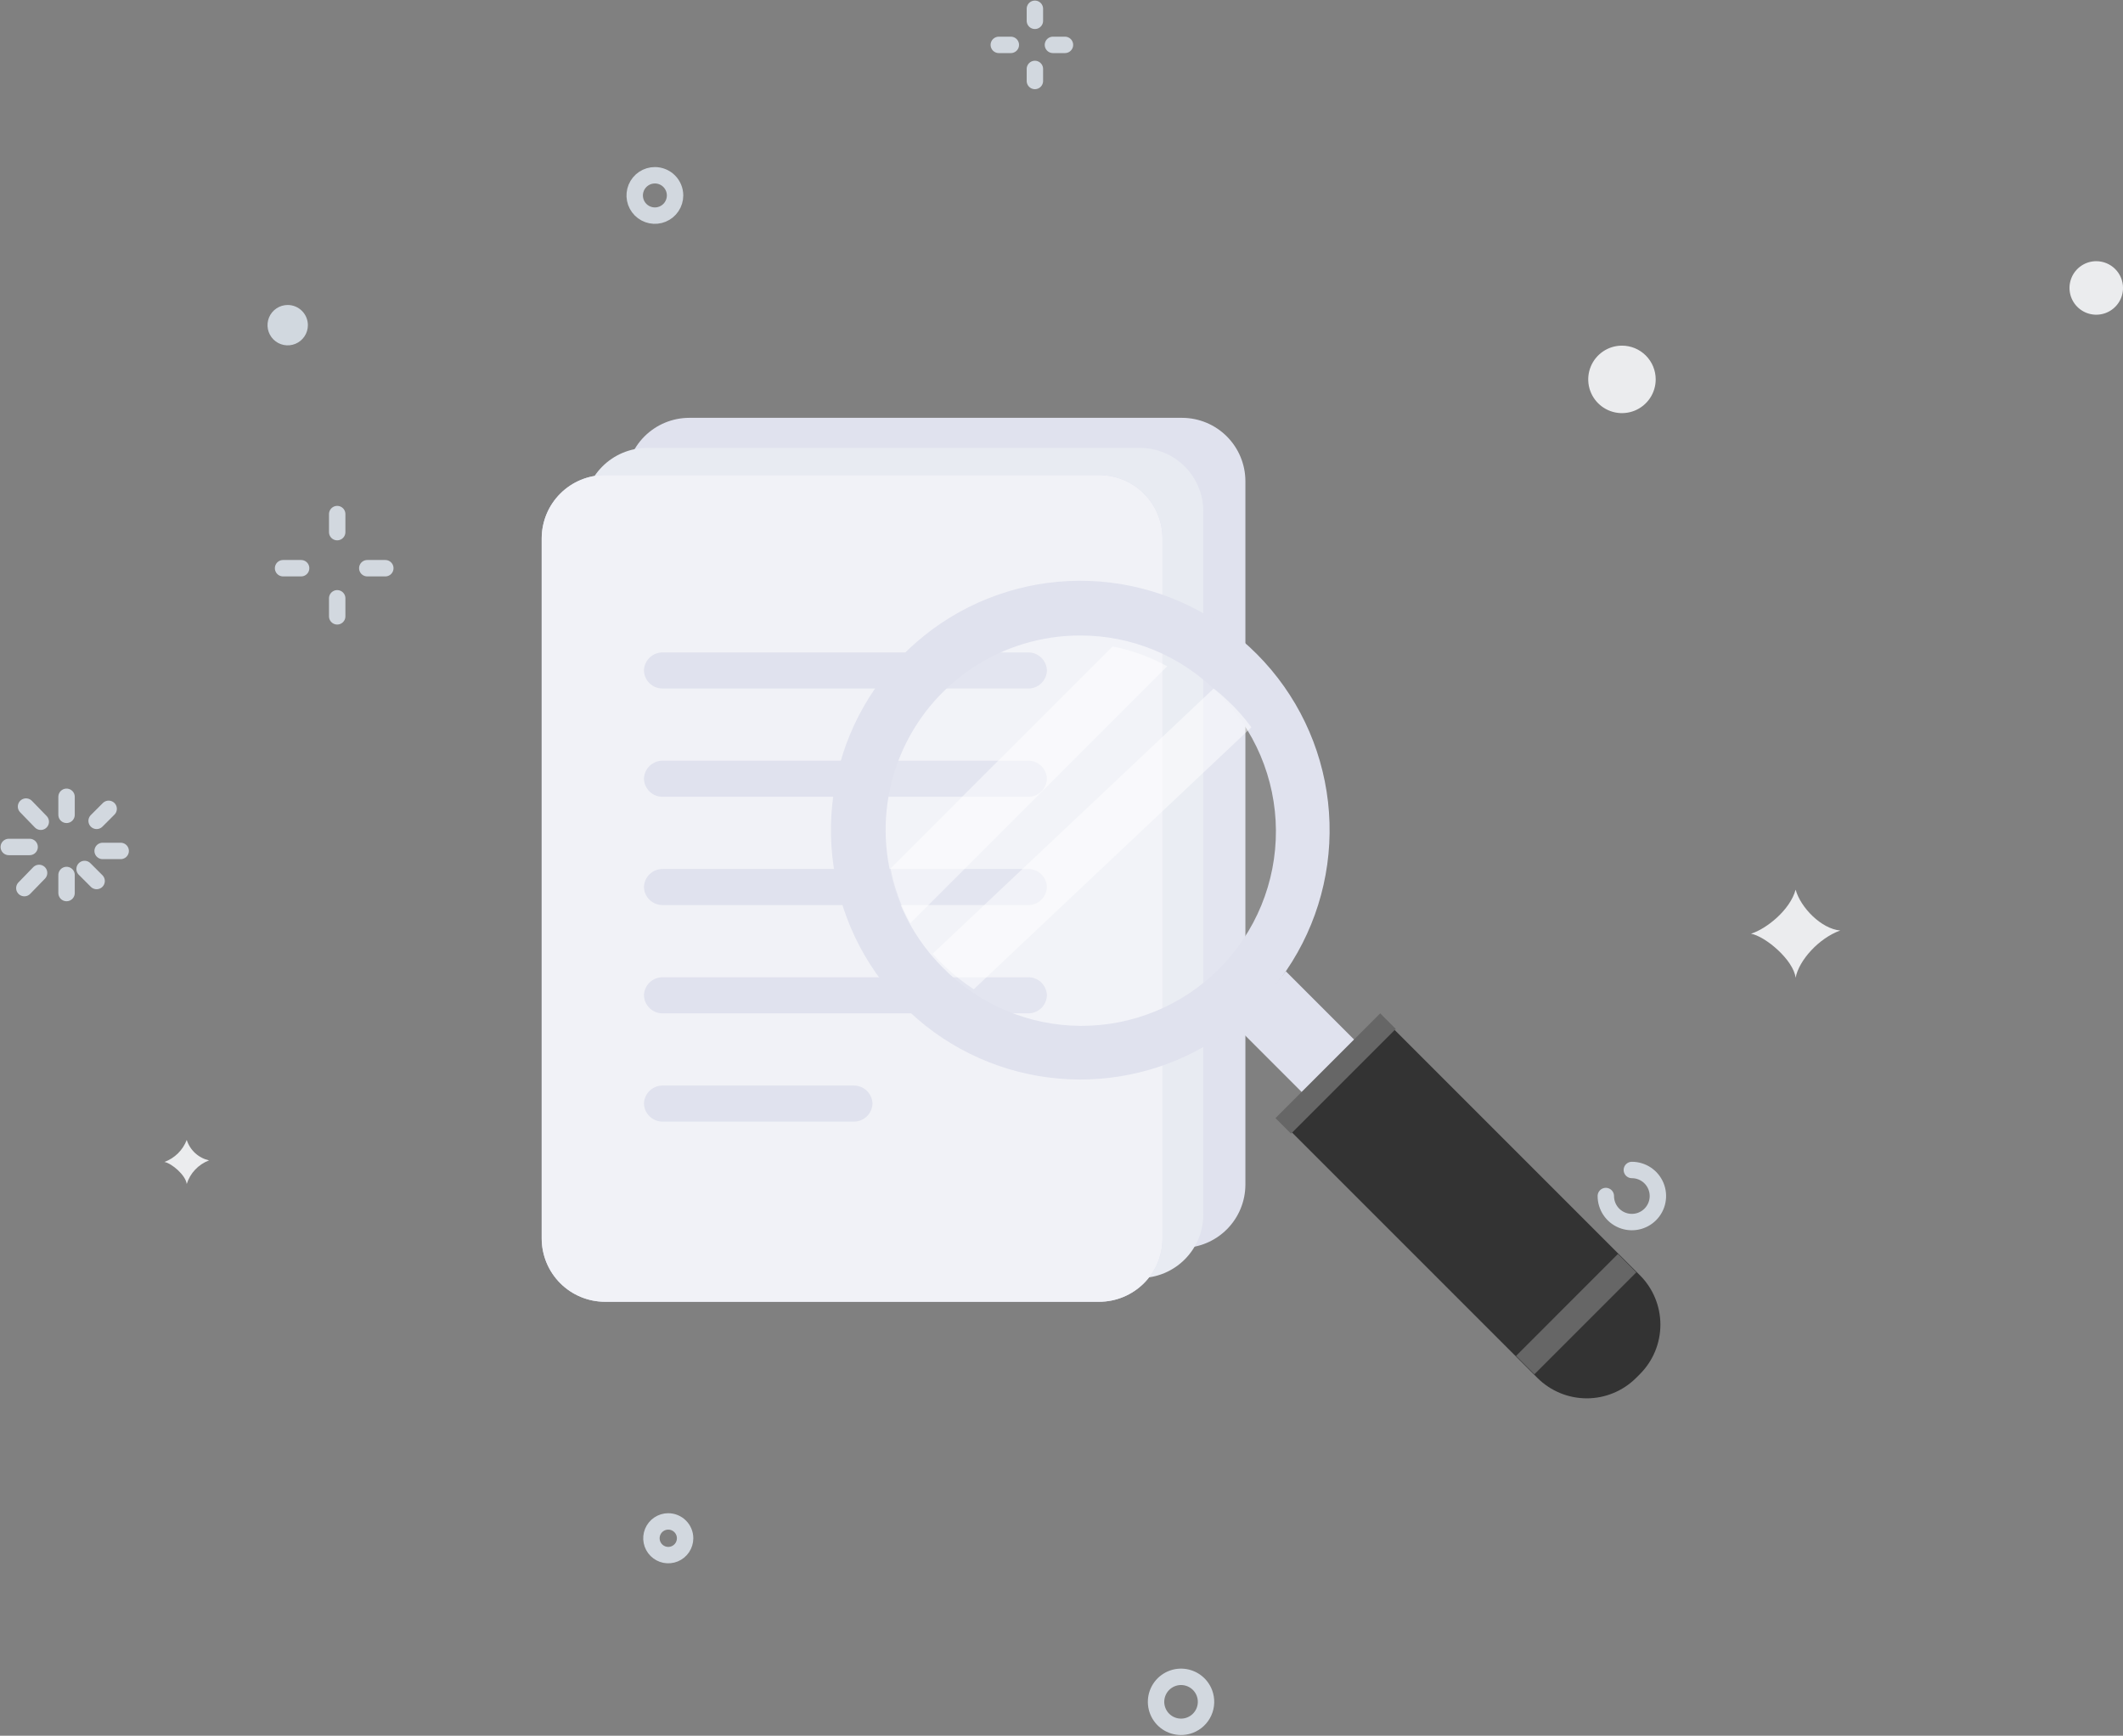 <svg width="378" height="309" viewBox="0 0 378 309" fill="none" xmlns="http://www.w3.org/2000/svg">
<rect x="0" y="0" width="378" height="309" fill="#808080" stroke="none"/>
<path d="M11.85 141.85V145.062" stroke="#D2D8DF" stroke-width="2.921" stroke-miterlimit="10" stroke-linecap="round"/>
<path d="M4.634 143.59L7.259 146.293" stroke="#D2D8DF" stroke-width="2.921" stroke-miterlimit="10" stroke-linecap="round"/>
<path d="M1.563 150.783H5.275" stroke="#D2D8DF" stroke-width="2.921" stroke-miterlimit="10" stroke-linecap="round"/>
<path d="M4.334 158.107L6.959 155.404" stroke="#D2D8DF" stroke-width="2.921" stroke-miterlimit="10" stroke-linecap="round"/>
<path d="M11.85 158.984V155.771" stroke="#D2D8DF" stroke-width="2.921" stroke-miterlimit="10" stroke-linecap="round"/>
<path d="M17.203 156.843L15.062 154.701" stroke="#D2D8DF" stroke-width="2.921" stroke-miterlimit="10" stroke-linecap="round"/>
<path d="M21.487 151.488H18.274" stroke="#D2D8DF" stroke-width="2.921" stroke-miterlimit="10" stroke-linecap="round"/>
<path d="M19.346 143.992L17.204 146.134" stroke="#D2D8DF" stroke-width="2.921" stroke-miterlimit="10" stroke-linecap="round"/>
<path d="M184.262 1.564V3.706" stroke="#D2D8DF" stroke-width="2.921" stroke-miterlimit="10" stroke-linecap="round"/>
<path d="M177.837 7.99H179.979" stroke="#D2D8DF" stroke-width="2.921" stroke-miterlimit="10" stroke-linecap="round"/>
<path d="M184.262 14.415V12.273" stroke="#D2D8DF" stroke-width="2.921" stroke-miterlimit="10" stroke-linecap="round"/>
<path d="M189.616 7.99H187.475" stroke="#D2D8DF" stroke-width="2.921" stroke-miterlimit="10" stroke-linecap="round"/>
<path d="M60.039 91.519V94.732" stroke="#D2D8DF" stroke-width="2.921" stroke-miterlimit="10" stroke-linecap="round"/>
<path d="M50.401 101.156H53.614" stroke="#D2D8DF" stroke-width="2.921" stroke-miterlimit="10" stroke-linecap="round"/>
<path d="M60.039 109.724V106.512" stroke="#D2D8DF" stroke-width="2.921" stroke-miterlimit="10" stroke-linecap="round"/>
<path d="M68.606 101.156H65.394" stroke="#D2D8DF" stroke-width="2.921" stroke-miterlimit="10" stroke-linecap="round"/>
<path d="M290.551 208.287C291.468 208.287 292.364 208.559 293.127 209.068C293.889 209.577 294.484 210.301 294.835 211.148C295.186 211.995 295.278 212.927 295.099 213.827C294.92 214.726 294.479 215.552 293.83 216.201C293.182 216.849 292.356 217.291 291.457 217.47C290.557 217.649 289.625 217.557 288.778 217.206C287.931 216.855 287.207 216.261 286.697 215.499C286.188 214.736 285.916 213.84 285.916 212.923" stroke="#D2D8DF" stroke-width="2.921" stroke-miterlimit="10" stroke-linecap="round"/>
<path d="M311.764 166.226C314.516 165.367 318.734 162.002 319.711 158.381C320.596 161.582 324.308 165.367 327.658 165.654C323.887 166.99 320.283 170.955 319.711 174.07C319.321 170.895 314.334 166.689 311.764 166.226Z" fill="#EBECEE"/>
<path d="M29.275 206.86C30.179 206.527 31.001 206.005 31.686 205.329C32.371 204.652 32.904 203.837 33.248 202.938C33.536 203.838 34.055 204.647 34.751 205.286C35.448 205.924 36.3 206.37 37.221 206.579C36.284 206.932 35.439 207.494 34.75 208.222C34.062 208.95 33.548 209.826 33.248 210.782C33.053 209.194 30.561 207.09 29.275 206.86Z" fill="#EBECEE"/>
<path d="M54.819 57.89C54.818 58.601 54.608 59.295 54.212 59.886C53.817 60.477 53.256 60.938 52.599 61.209C51.943 61.481 51.22 61.552 50.523 61.413C49.826 61.275 49.186 60.932 48.683 60.43C48.181 59.927 47.838 59.287 47.7 58.59C47.561 57.892 47.633 57.17 47.904 56.513C48.177 55.857 48.637 55.295 49.228 54.901C49.819 54.506 50.514 54.295 51.225 54.295C51.697 54.295 52.164 54.388 52.6 54.569C53.036 54.749 53.433 55.014 53.766 55.348C54.1 55.682 54.365 56.078 54.545 56.514C54.726 56.95 54.819 57.418 54.819 57.89Z" fill="#D1D8DF"/>
<path d="M294.797 67.542C294.797 68.73 294.444 69.891 293.784 70.879C293.124 71.866 292.186 72.635 291.088 73.09C289.99 73.544 288.783 73.663 287.618 73.431C286.453 73.199 285.383 72.626 284.543 71.786C283.703 70.946 283.131 69.876 282.899 68.711C282.668 67.546 282.787 66.338 283.242 65.241C283.696 64.143 284.466 63.205 285.454 62.545C286.442 61.885 287.603 61.533 288.791 61.533C289.58 61.533 290.361 61.689 291.09 61.991C291.819 62.293 292.481 62.736 293.039 63.294C293.596 63.852 294.039 64.514 294.34 65.243C294.642 65.972 294.798 66.753 294.797 67.542Z" fill="#EBECEE"/>
<path d="M378.003 51.265C378.003 52.207 377.723 53.127 377.2 53.911C376.676 54.694 375.932 55.304 375.061 55.664C374.191 56.025 373.233 56.119 372.309 55.935C371.385 55.751 370.536 55.297 369.87 54.631C369.204 53.965 368.75 53.116 368.566 52.192C368.382 51.268 368.477 50.311 368.837 49.44C369.197 48.57 369.808 47.826 370.591 47.302C371.374 46.778 372.295 46.498 373.237 46.498C373.863 46.498 374.483 46.621 375.061 46.86C375.64 47.1 376.165 47.451 376.608 47.894C377.051 48.336 377.402 48.862 377.641 49.44C377.881 50.019 378.004 50.639 378.003 51.265Z" fill="#EBECEE"/>
<path d="M121.983 273.856C121.982 274.449 121.805 275.028 121.475 275.52C121.146 276.012 120.677 276.395 120.13 276.621C119.583 276.847 118.98 276.906 118.399 276.791C117.818 276.675 117.285 276.39 116.866 275.971C116.447 275.553 116.161 275.019 116.045 274.439C115.928 273.858 115.987 273.255 116.212 272.708C116.438 272.16 116.821 271.691 117.313 271.361C117.804 271.031 118.383 270.853 118.975 270.852C119.37 270.851 119.761 270.928 120.126 271.079C120.491 271.23 120.823 271.451 121.102 271.73C121.382 272.009 121.603 272.341 121.755 272.706C121.906 273.07 121.983 273.462 121.983 273.856Z" stroke="#D2D8DF" stroke-width="2.921" stroke-miterlimit="10" stroke-linecap="round"/>
<path d="M120.196 34.796C120.195 35.507 119.984 36.202 119.589 36.792C119.194 37.383 118.633 37.844 117.976 38.116C117.32 38.388 116.597 38.459 115.9 38.32C115.203 38.181 114.563 37.839 114.06 37.336C113.558 36.833 113.215 36.193 113.077 35.496C112.938 34.799 113.009 34.076 113.281 33.419C113.554 32.763 114.014 32.202 114.605 31.807C115.196 31.412 115.891 31.201 116.602 31.201C117.074 31.201 117.541 31.294 117.977 31.475C118.413 31.655 118.81 31.92 119.143 32.254C119.477 32.588 119.742 32.984 119.922 33.42C120.103 33.857 120.196 34.324 120.196 34.796Z" stroke="#D2D8DF" stroke-width="2.921" stroke-miterlimit="10" stroke-linecap="round"/>
<path d="M211.868 307.127C211.045 307.441 210.148 307.503 209.29 307.306C208.433 307.11 207.652 306.663 207.048 306.023C206.444 305.383 206.044 304.578 205.897 303.71C205.751 302.843 205.865 301.951 206.225 301.148C206.585 300.345 207.175 299.667 207.921 299.199C208.666 298.732 209.534 298.496 210.414 298.521C211.293 298.547 212.146 298.833 212.863 299.343C213.58 299.853 214.13 300.564 214.443 301.386C214.863 302.489 214.827 303.714 214.344 304.79C213.861 305.867 212.97 306.708 211.868 307.127Z" stroke="#D2D8DF" stroke-width="2.921" stroke-miterlimit="10" stroke-linecap="round"/>
<path d="M210.498 222.167H122.686C119.702 222.154 116.844 220.961 114.738 218.848C112.631 216.735 111.446 213.874 111.441 210.891V85.658C111.446 82.674 112.631 79.814 114.738 77.702C116.845 75.59 119.702 74.397 122.686 74.385H210.498C213.482 74.397 216.339 75.59 218.446 77.702C220.553 79.814 221.738 82.674 221.743 85.658V210.891C221.738 213.874 220.553 216.735 218.447 218.848C216.34 220.961 213.482 222.154 210.498 222.167Z" fill="#E0E2EE"/>
<path d="M203.002 227.521H115.19C112.206 227.508 109.348 226.315 107.241 224.202C105.135 222.089 103.95 219.228 103.945 216.244V91.011C103.95 88.028 105.135 85.168 107.242 83.055C109.349 80.943 112.206 79.75 115.19 79.738H203.002C205.986 79.75 208.843 80.943 210.95 83.055C213.057 85.168 214.242 88.028 214.247 91.011V216.244C214.242 219.228 213.057 222.089 210.95 224.202C208.844 226.315 205.986 227.508 203.002 227.521Z" fill="#E8EBF2"/>
<path d="M195.712 231.749H107.713C104.733 231.745 101.875 230.561 99.765 228.457C97.654 226.353 96.463 223.499 96.449 220.519V95.805C96.463 92.826 97.655 89.972 99.765 87.869C101.876 85.765 104.733 84.582 107.713 84.578H195.712C198.692 84.581 201.55 85.764 203.661 87.868C205.772 89.971 206.965 92.825 206.979 95.805V220.519C206.965 223.499 205.772 226.353 203.661 228.457C201.55 230.561 198.692 231.744 195.712 231.748" fill="#D8DBEA"/>
<path d="M195.712 231.749H107.713C104.733 231.745 101.875 230.561 99.765 228.457C97.654 226.353 96.463 223.499 96.449 220.519V95.805C96.463 92.826 97.655 89.972 99.765 87.869C101.876 85.765 104.733 84.582 107.713 84.578H195.712C198.692 84.581 201.55 85.764 203.661 87.868C205.772 89.971 206.965 92.825 206.979 95.805V220.519C206.965 223.499 205.772 226.353 203.661 228.457C201.55 230.561 198.692 231.744 195.712 231.748" fill="#F1F2F7"/>
<path d="M183.028 122.574H118.03C117.157 122.593 116.312 122.266 115.68 121.664C115.048 121.062 114.679 120.234 114.654 119.362C114.679 118.489 115.048 117.662 115.68 117.06C116.312 116.458 117.157 116.131 118.03 116.149H183.033C183.905 116.132 184.748 116.46 185.38 117.061C186.011 117.663 186.379 118.49 186.404 119.362C186.379 120.234 186.01 121.062 185.378 121.664C184.746 122.266 183.901 122.593 183.028 122.574Z" fill="#E0E2EE"/>
<path d="M183.028 141.85H118.03C117.157 141.868 116.312 141.541 115.68 140.939C115.048 140.337 114.679 139.51 114.654 138.637C114.679 137.765 115.048 136.937 115.68 136.335C116.312 135.734 117.157 135.406 118.03 135.425H183.033C183.905 135.407 184.748 135.735 185.38 136.337C186.011 136.939 186.379 137.765 186.404 138.637C186.379 139.51 186.01 140.337 185.378 140.939C184.746 141.541 183.901 141.868 183.028 141.85Z" fill="#E0E2EE"/>
<path d="M183.028 161.127H118.03C117.157 161.146 116.312 160.818 115.68 160.216C115.048 159.615 114.679 158.787 114.654 157.915C114.68 157.042 115.048 156.215 115.681 155.613C116.313 155.012 117.157 154.684 118.03 154.702H183.033C183.904 154.685 184.748 155.013 185.379 155.615C186.01 156.216 186.378 157.043 186.404 157.915C186.379 158.787 186.01 159.615 185.378 160.216C184.746 160.818 183.901 161.146 183.028 161.127Z" fill="#E0E2EE"/>
<path d="M183.028 180.403H118.03C117.157 180.421 116.312 180.094 115.68 179.492C115.048 178.89 114.679 178.063 114.654 177.19C114.679 176.317 115.048 175.49 115.68 174.888C116.312 174.286 117.157 173.959 118.03 173.977H183.033C183.905 173.96 184.748 174.288 185.38 174.89C186.011 175.491 186.379 176.318 186.404 177.19C186.379 178.063 186.01 178.89 185.378 179.492C184.746 180.094 183.901 180.421 183.028 180.403Z" fill="#E0E2EE"/>
<path d="M151.958 199.678H118.045C117.17 199.697 116.324 199.37 115.689 198.769C115.054 198.167 114.682 197.34 114.654 196.465C114.682 195.591 115.054 194.764 115.689 194.162C116.324 193.56 117.17 193.234 118.045 193.253H151.958C152.832 193.234 153.678 193.56 154.313 194.162C154.948 194.764 155.32 195.591 155.348 196.465C155.32 197.34 154.948 198.167 154.313 198.769C153.678 199.37 152.832 199.697 151.958 199.678Z" fill="#E0E2EE"/>
<path d="M220.409 174.766C214.221 180.957 206.062 184.789 197.346 185.598C188.629 186.407 179.905 184.141 172.683 179.194C170.79 177.876 169.016 176.394 167.382 174.766C164.862 172.259 162.725 169.395 161.038 166.266C159.151 162.889 157.824 159.229 157.108 155.428C155.935 149.402 156.259 143.181 158.053 137.31C159.848 131.439 163.056 126.099 167.397 121.759C171.738 117.419 177.079 114.211 182.95 112.418C188.821 110.625 195.042 110.301 201.068 111.475C204.865 112.211 208.524 113.537 211.912 115.404C213.972 116.539 215.922 117.864 217.735 119.361C218.658 120.121 219.542 120.927 220.384 121.775C223.878 125.246 226.651 129.373 228.544 133.92C230.437 138.466 231.412 143.342 231.415 148.266C231.417 153.191 230.446 158.068 228.557 162.616C226.668 167.164 223.899 171.294 220.409 174.768" fill="white" fill-opacity="0.1"/>
<path d="M192.301 192.182C182.31 192.173 172.614 188.794 164.782 182.591C156.95 176.389 151.438 167.726 149.139 158.003C146.84 148.281 147.887 138.067 152.112 129.013C156.336 119.96 163.491 112.596 172.42 108.112C181.348 103.629 191.527 102.288 201.312 104.306C211.097 106.325 219.915 111.584 226.34 119.235C232.765 126.886 236.422 136.48 236.719 146.466C237.016 156.452 233.936 166.247 227.977 174.266C226.682 176 225.262 177.638 223.73 179.168C222.2 180.699 220.562 182.119 218.83 183.417C211.162 189.119 201.858 192.194 192.302 192.182H192.301ZM192.293 113.133C185.449 113.133 178.759 115.162 173.069 118.964C167.378 122.766 162.942 128.17 160.322 134.493C157.702 140.815 157.015 147.772 158.349 154.485C159.682 161.198 162.975 167.365 167.813 172.206C171.012 175.481 174.83 178.089 179.045 179.879C183.26 181.668 187.788 182.603 192.367 182.63C196.945 182.657 201.484 181.775 205.719 180.035C209.955 178.295 213.803 175.732 217.041 172.494C220.279 169.257 222.842 165.408 224.581 161.173C226.321 156.938 227.203 152.399 227.177 147.82C227.15 143.241 226.215 138.713 224.425 134.498C222.636 130.284 220.028 126.466 216.752 123.266C213.548 120.044 209.736 117.489 205.538 115.75C201.339 114.01 196.838 113.121 192.293 113.133Z" fill="#E0E2EE"/>
<path d="M292.017 244.594L291.289 245.322C288.958 247.639 285.806 248.94 282.52 248.94C279.234 248.94 276.081 247.639 273.751 245.322L229.239 200.811L247.505 182.545L292.017 227.056C294.334 229.387 295.634 232.539 295.634 235.825C295.634 239.111 294.334 242.264 292.017 244.594Z" fill="url(#paint0_linear_7629_6731)"/>
<path d="M228.936 172.906L242.089 186.06L232.751 195.395L219.601 182.241C221.369 180.917 223.04 179.468 224.602 177.905C226.166 176.346 227.614 174.676 228.936 172.906" fill="#E0E2EE"/>
<path d="M291.35 226.509L273.2 244.656L269.933 241.386L288.08 223.238L291.35 226.509Z" fill="#666666"/>
<path d="M248.514 183.173L229.867 201.82L227.097 199.05L245.744 180.402L248.514 183.173Z" fill="#666666"/>
<path d="M207.821 118.612L162.094 164.339C160.397 161.303 159.203 158.012 158.561 154.594L198.076 115.078C201.489 115.742 204.777 116.934 207.821 118.612Z" fill="white" fill-opacity="0.5"/>
<path d="M222.814 129.479L173.374 176.119C171.586 174.946 169.904 173.621 168.347 172.156C167.544 171.405 166.78 170.614 166.057 169.786L216.098 122.574C216.974 123.252 217.811 123.974 218.613 124.737C220.157 126.184 221.563 127.772 222.814 129.479Z" fill="white" fill-opacity="0.5"/>
<defs>
<linearGradient id="paint0_linear_7629_6731" x1="262.437" y1="182.545" x2="262.437" y2="248.94" gradientUnits="userSpaceOnUse">
<stop stop-color="#333333"/>
<stop offset="1" stop-color="#333333"/>
</linearGradient>
</defs>
</svg>
